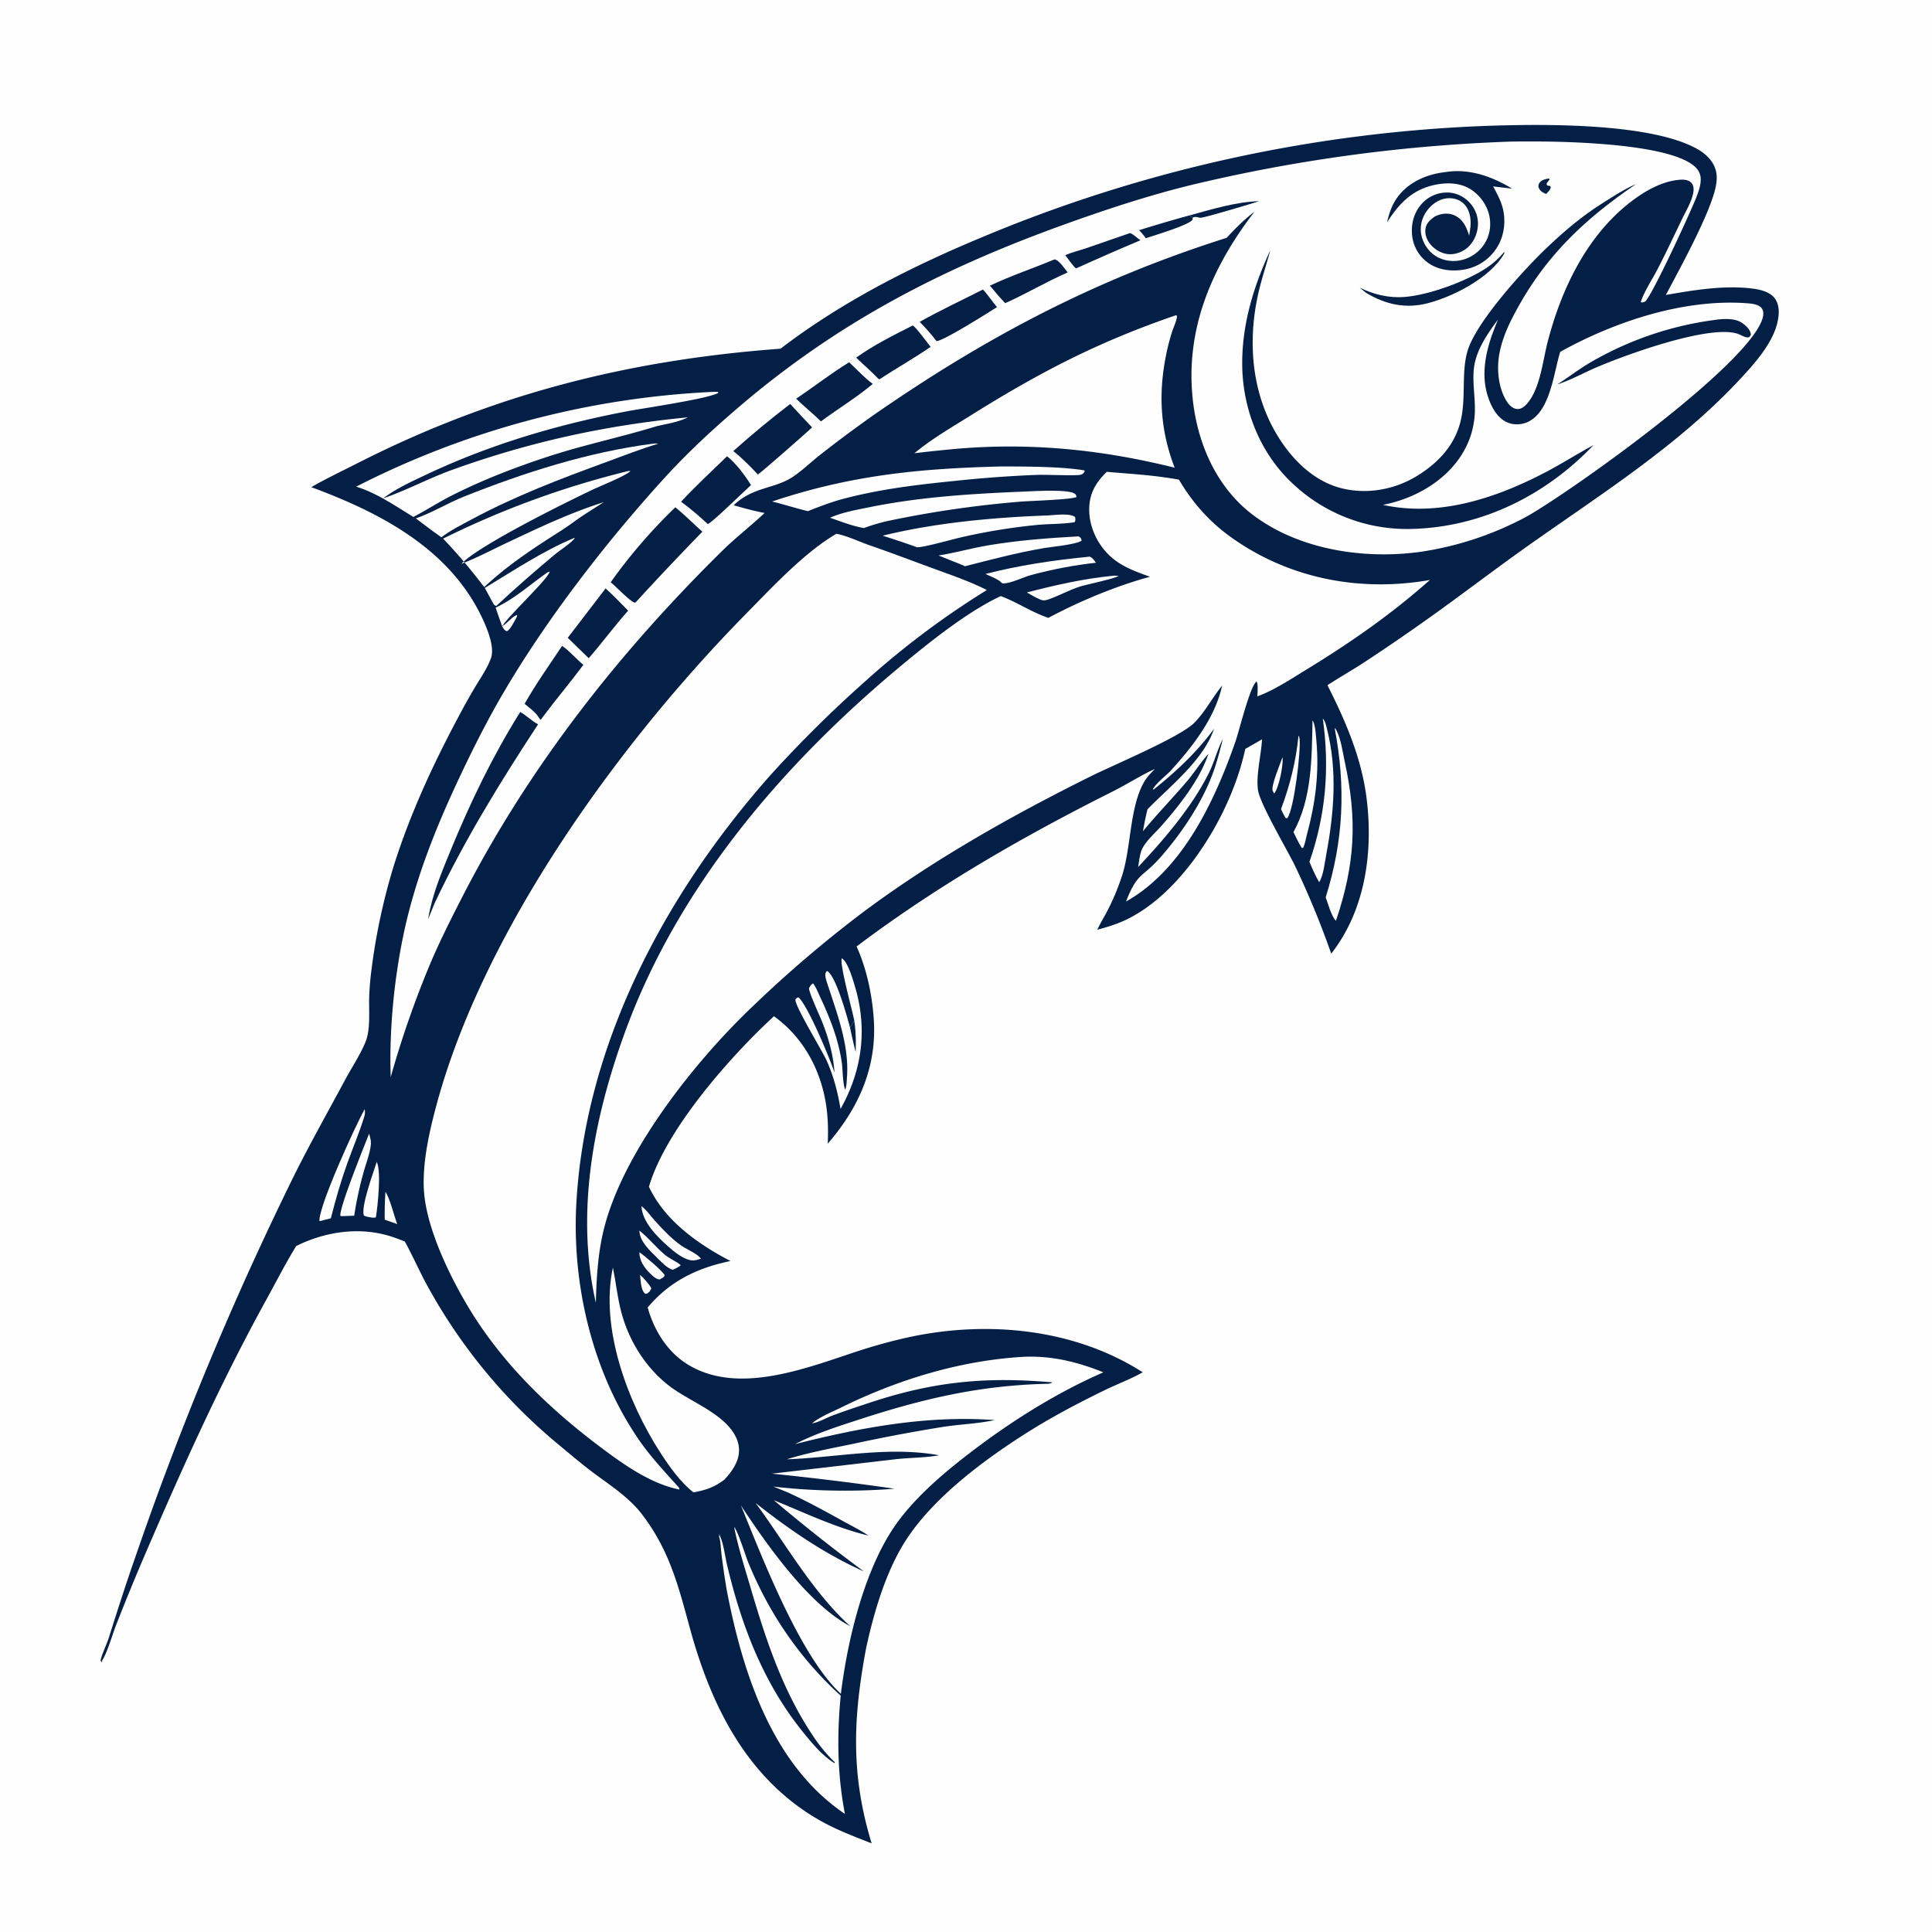 <svg preserveAspectRatio="xMidYMid meet" version="1.1" xmlns="http://www.w3.org/2000/svg" style="display: block;" viewBox="0 0 2048 2048" width="1024" height="1024">
<path transform="translate(0,0)" fill="rgb(254,254,254)" d="M 0 0 L 2048 0 L 2048 2048 L 0 2048 L 0 0 z"/>
<path transform="translate(0,0)" fill="rgb(4,31,69)" d="M 1575.68 133.446 C 1633.88 131.395 1745.89 130.057 1796.86 156.68 C 1806.56 161.743 1815.5 169.22 1818.67 180.078 C 1820.43 186.098 1819.9 192.521 1818.6 198.578 C 1812.51 226.983 1780.77 284.564 1765.87 312.688 C 1795.76 307.472 1828.79 301.921 1859.04 306.087 C 1866.98 307.18 1876.67 309.712 1881.56 316.581 C 1886.5 323.537 1886.06 332.692 1884.39 340.657 C 1879.62 363.46 1860.05 385.255 1844.55 401.92 C 1778.44 472.957 1696.49 524.096 1617.98 579.81 C 1579.17 607.354 1541.44 636.57 1502.43 663.821 A 2027.74 2027.74 0 0 1 1444.08 703.431 C 1431.88 711.25 1419.29 718.412 1407.16 726.34 C 1426.64 764.878 1443.61 804.204 1448.8 847.521 C 1455.59 904.122 1447.16 964.861 1411.16 1010.92 A 916.669 916.669 0 0 0 1373.06 918.466 C 1365.15 901.799 1336.11 853.21 1333.6 837.883 C 1331.12 822.723 1336.95 799.982 1337.82 783.726 L 1320.05 793.878 C 1313.59 823.724 1301.21 853.705 1286.02 880.1 C 1265.15 916.372 1234.34 954.315 1196.47 973.608 C 1185.75 979.07 1174.76 982.453 1163.2 985.57 C 1166 979.182 1169.89 973.155 1173.1 966.949 A 243.603 243.603 0 0 0 1189.9 926.742 C 1199.21 896.589 1197.52 854.691 1213.22 828.204 C 1216.1 823.333 1220.31 819.217 1224.17 815.116 C 1209.08 822.059 1194.88 831.27 1180 838.741 C 1084.68 886.606 993.352 939.008 908.03 1003.28 C 918.575 1026.76 924.266 1053.45 926.149 1079.01 C 929.946 1130.57 910.677 1173.94 877.439 1212.35 C 878.095 1197.97 877.734 1183.45 875.382 1169.22 C 869.332 1132.64 850.85 1099.03 820.412 1077.28 C 774.16 1119.79 705.425 1197.69 687.921 1258 C 704.566 1293.86 740.219 1319.01 774.347 1336.74 C 739.047 1344.03 710.048 1358.05 686.571 1385.97 C 693.08 1409.52 706.66 1432.03 727.573 1445.46 C 782.291 1480.61 857.623 1448.94 913.023 1431.1 A 552.501 552.501 0 0 1 962.914 1417.6 C 1046 1399.51 1138.64 1408.06 1211.34 1454.7 C 1198.67 1461.85 1184.28 1467.19 1171.15 1473.58 C 1141.26 1488.13 1112.8 1503.19 1084.79 1521.13 C 1039.11 1550.39 984.448 1591.57 956.526 1638.77 C 937.632 1670.71 926.118 1710.57 918.203 1746.65 C 904.279 1820.77 901.656 1880.89 923.973 1954.06 C 904.524 1946.38 885.037 1939.07 866.919 1928.49 C 791.393 1884.37 753.7 1807.84 731.51 1726.66 C 719.194 1681.6 709.932 1643.79 680.714 1605.47 C 666.181 1586.4 645.65 1573.87 626.827 1559.57 C 615.404 1550.89 604.431 1541.59 593.416 1532.41 A 577.882 577.882 0 0 1 454.344 1365.37 C 445.284 1349.27 438.047 1332.22 429.115 1316.04 A 298.411 298.411 0 0 0 416.988 1311.5 C 382.984 1299.81 345.712 1305.12 314.024 1320.82 C 302.891 1338.79 293.178 1358.03 282.953 1376.56 C 235.352 1462.81 195.006 1552.03 156.069 1642.45 A 2349.9 2349.9 0 0 0 123.116 1722.54 C 118.971 1733.08 113.921 1751.43 108.256 1760.27 L 107.186 1760.47 L 108.513 1760.47 C 108.111 1760.99 107.926 1761.88 107.281 1762.01 L 107.27 1761.06 L 106.548 1760.39 C 108.381 1752.21 113.013 1743.49 115.598 1735.29 C 124.895 1705.8 134.262 1676.71 144.512 1647.52 A 3453.64 3453.64 0 0 1 310.615 1248.45 C 327.462 1214.31 347.578 1178.65 365.742 1144.83 C 372.818 1131.65 381.595 1118.61 387.329 1104.83 C 393.15 1090.85 390.781 1070.82 391.401 1055.71 A 307.971 307.971 0 0 1 393.928 1026.94 A 649.654 649.654 0 0 1 417.907 916.197 C 434.894 862.704 458.669 811.136 485.025 761.673 A 716.558 716.558 0 0 1 503.057 729.262 C 508.993 719.21 516.565 708.613 520.483 697.571 C 524.539 686.143 516.699 667.058 511.851 656.57 C 477.324 581.874 403.229 543.484 329.954 516.402 C 346.208 507.067 363.295 498.954 380.011 490.471 C 523.997 417.405 667.103 381.528 827.425 369.625 C 892.41 319.866 966.37 282.462 1041.71 251.168 A 1528.61 1528.61 0 0 1 1575.68 133.446 z"/>
<path transform="translate(0,0)" fill="rgb(254,254,254)" d="M 532.282 663.839 C 532.85 663.467 533.422 663.101 533.985 662.721 C 538.734 659.522 542.768 653.845 548.066 651.819 C 548.16 653.714 547.977 653.703 547.164 655.285 C 544.722 659.195 541.303 667.21 537.351 669.102 C 534.413 668.211 533.933 666.354 532.282 663.839 z"/>
<path transform="translate(0,0)" fill="rgb(254,254,254)" d="M 678.447 1351.39 C 681.693 1354.11 688.97 1362.14 690.469 1365.83 L 688.694 1369.01 L 686.063 1371.19 C 684.344 1371.4 684.393 1371.82 683.3 1370.84 C 679.251 1367.2 679.128 1356.57 678.447 1351.39 z"/>
<path transform="translate(0,0)" fill="rgb(254,254,254)" d="M 1359.48 802.734 C 1359.54 803.078 1359.62 803.419 1359.65 803.767 C 1360.28 811.206 1355.76 835.306 1350.69 841.104 C 1350.17 840.258 1349.64 839.419 1349.2 838.532 C 1346.75 833.609 1357.64 808.404 1359.48 802.734 z"/>
<path transform="translate(0,0)" fill="rgb(254,254,254)" d="M 408.613 1263.43 C 413.375 1270.62 417.759 1288.74 421.066 1297.58 L 407.825 1292.9 A 339.77 339.77 0 0 1 408.613 1263.43 z"/>
<path transform="translate(0,0)" fill="rgb(254,254,254)" d="M 677.733 1327.46 C 683.093 1330.87 701.715 1346.83 704.631 1351.72 L 703.568 1353.67 L 699.503 1356.25 C 695.713 1356.32 691.842 1352.54 689.248 1350.01 C 682.905 1343.82 677.822 1336.43 677.733 1327.46 z"/>
<path transform="translate(0,0)" fill="rgb(254,254,254)" d="M 677.814 1304.44 C 687.392 1312.11 695.269 1322.09 704.736 1330.05 C 709.983 1334.46 716.455 1336.79 721.606 1341.08 L 720.537 1342.14 C 718.032 1343.73 715.767 1345 712.976 1346.03 C 706.887 1343.97 701.983 1338.63 697.512 1334.21 C 689.585 1326.38 677.9 1316.2 677.814 1304.44 z"/>
<path transform="translate(0,0)" fill="rgb(254,254,254)" d="M 1376.46 779.825 C 1377.24 780.867 1377.43 781.719 1377.58 783.002 C 1379.1 795.717 1371.89 857.497 1364.62 867.307 L 1362.86 867.217 C 1360.95 864.193 1359.47 860.941 1357.92 857.723 C 1367.53 832.132 1373.79 807.025 1376.46 779.825 z"/>
<path transform="translate(0,0)" fill="rgb(254,254,254)" d="M 399.382 1231.7 C 404.351 1241.98 400.431 1278.22 398.442 1290.48 C 395.39 1291.32 392.125 1290.32 389.073 1289.77 C 387.948 1289.57 386.771 1288.94 385.713 1288.5 C 382.407 1279.02 395.815 1242.75 399.382 1231.7 z"/>
<path transform="translate(0,0)" fill="rgb(254,254,254)" d="M 679.944 1278.54 C 684.924 1282.12 689.428 1288.64 693.562 1293.28 C 702.222 1303 711.778 1313.06 722.458 1320.59 C 726.995 1323.79 740.914 1329.91 742.918 1334.33 C 740.353 1335.08 737.528 1336.07 734.84 1336.12 C 725.846 1336.27 714.733 1327.05 708.297 1321.32 C 696.208 1310.56 680.89 1295.45 679.944 1278.54 z"/>
<path transform="translate(0,0)" fill="rgb(254,254,254)" d="M 580.292 606.798 L 582.773 605.875 C 580.958 613.818 540.096 651.653 532.282 663.839 A 1275.21 1275.21 0 0 1 525.379 644.086 C 545.091 635.069 562.513 619.18 580.292 606.798 z"/>
<path transform="translate(0,0)" fill="rgb(254,254,254)" d="M 1178.8 610.431 C 1181.16 610.107 1183.44 610.296 1185.81 610.395 C 1182.66 613.253 1151.77 619.558 1144.98 621.712 C 1133.44 625.373 1122.89 631.42 1111.51 635.365 C 1106.16 637.221 1104.33 636.428 1099.39 634.016 C 1095.67 632.253 1092.12 630.052 1088.55 628 C 1118.36 620.309 1148.13 613.517 1178.8 610.431 z"/>
<path transform="translate(0,0)" fill="rgb(254,254,254)" d="M 391.287 1201.71 C 392.307 1205.54 393.542 1209.43 393.11 1213.43 C 392.054 1223.2 388.043 1233.09 385.438 1242.61 A 371.158 371.158 0 0 0 375.471 1288.7 L 361.94 1289.18 L 360.838 1288.77 C 359.293 1280.86 386.842 1213.06 391.287 1201.71 z"/>
<path transform="translate(0,0)" fill="rgb(254,254,254)" d="M 386.642 1175.72 C 387.036 1178.64 387.039 1180.73 386.174 1183.57 C 381.084 1200.25 374.032 1216.66 368.144 1233.1 C 361.248 1252.36 355.743 1271.64 350.715 1291.46 L 338.662 1294.5 C 337.236 1279.62 377.28 1191.89 386.642 1175.72 z"/>
<path transform="translate(0,0)" fill="rgb(254,254,254)" d="M 1391.32 763.736 C 1391.6 764.159 1391.95 764.541 1392.15 765.006 C 1394.47 770.38 1394.9 779.606 1395.43 785.405 C 1398.51 819.399 1394.41 851.097 1385.6 883.853 C 1384.24 888.908 1383.58 894.228 1381.26 898.956 L 1379.77 898.623 C 1376.49 893.313 1373.86 887.658 1371.13 882.056 C 1390.89 846.354 1390.46 803.298 1391.32 763.736 z"/>
<path transform="translate(0,0)" fill="rgb(254,254,254)" d="M 1151.6 590.428 L 1155.05 590.031 C 1158.15 591.122 1159.85 594.06 1161.8 596.558 C 1139.06 598.963 1115.46 603.535 1093.39 609.462 C 1084.48 611.855 1072.76 617.985 1063.79 618.534 C 1062.09 618.637 1060.72 616.785 1059.49 615.703 C 1054.77 612.742 1049.68 610.67 1044.59 608.453 C 1079.51 599.381 1115.73 594.004 1151.6 590.428 z"/>
<path transform="translate(0,0)" fill="rgb(254,254,254)" d="M 608.8 570.219 L 609.224 570.401 C 606.921 574.619 592.559 584.025 588.204 587.681 C 567.052 605.442 546.253 623.425 526.111 642.33 C 523.571 641.668 523.497 640.529 522.149 638.42 L 513.894 623.241 C 543.956 605.087 576.385 583.517 608.8 570.219 z"/>
<path transform="translate(0,0)" fill="rgb(254,254,254)" d="M 1402.23 761.783 C 1404.83 764.211 1405.68 768.928 1406.56 772.348 C 1417.91 816.808 1414.13 861.87 1405.79 906.379 C 1404.14 915.198 1402.96 927.618 1398.42 935.275 C 1394.35 928.289 1391.19 921.079 1388.09 913.622 C 1405.44 863.49 1409.59 814.258 1402.23 761.783 z"/>
<path transform="translate(0,0)" fill="rgb(254,254,254)" d="M 1143.17 568.579 C 1143.34 568.629 1143.53 568.629 1143.68 568.729 C 1145.81 570.204 1146.16 570.726 1146.57 573.123 C 1140.31 577.359 1115.37 579.491 1106.04 581.1 C 1078.06 585.927 1050.45 593.158 1022.98 600.254 C 1017.52 597.769 1011.82 595.67 1006.26 593.433 L 994.862 588.842 C 1012.38 586.084 1029.63 581.114 1047.16 578.148 C 1078.8 572.795 1111.15 570.325 1143.17 568.579 z"/>
<path transform="translate(0,0)" fill="rgb(254,254,254)" d="M 1414.75 771.626 C 1415.93 772.856 1415.67 772.423 1416.48 773.898 C 1421.46 782.958 1423.23 797.007 1425.42 807.07 C 1438.89 868.885 1436.57 915.595 1416.17 976.056 C 1411.35 971.672 1407.74 957.591 1405.28 951.26 C 1424.32 890.569 1426.69 834.026 1414.75 771.626 z"/>
<path transform="translate(0,0)" fill="rgb(254,254,254)" d="M 1109.31 546.442 C 1116.96 546.244 1133.61 543.496 1139.65 548.057 C 1139.93 550.673 1140.43 551.208 1139.09 553.578 C 1126.21 555.663 1112.21 555.206 1099.11 556.485 A 633.6 633.6 0 0 0 1017.37 569.942 C 1009.74 571.693 975.885 581.183 971.768 580.006 A 904.222 904.222 0 0 0 935.661 567.871 C 990.618 554.27 1052.73 548.506 1109.31 546.442 z"/>
<path transform="translate(0,0)" fill="rgb(254,254,254)" d="M 1077.32 521.429 C 1089.09 521.12 1130.02 518.047 1138.65 523.005 C 1140.62 524.142 1140.6 524.654 1141.17 526.719 C 1137.95 529.525 1091.34 531.009 1082.96 531.676 A 1131.01 1131.01 0 0 0 938.771 552.747 C 930.946 554.77 923.345 556.878 915.794 559.773 C 903.724 557.721 891.485 552.842 879.895 548.855 C 892.282 543.222 906.74 540.705 920.02 537.984 C 972.46 527.239 1023.97 523.797 1077.32 521.429 z"/>
<path transform="translate(0,0)" fill="rgb(254,254,254)" d="M 905.552 1081.83 C 903.607 1071.2 889.681 1021.65 892.392 1015.84 C 898.862 1019.44 904.627 1040.03 906.656 1047 C 919.51 1091.18 913.846 1134.31 891.613 1174.45 L 891.015 1175.52 C 887.918 1157.54 883.692 1140.59 876.1 1123.89 C 871.118 1112.94 842.839 1067.05 843.146 1059.57 C 844.379 1057.86 844.394 1057.81 846.406 1057.22 C 856.202 1065.6 879.714 1122.11 884.612 1136.97 C 883.249 1117.72 878.443 1100.94 871.441 1083.02 C 869.337 1077.64 857.168 1051.42 857.622 1047.48 C 857.658 1047.16 859.415 1044.52 859.465 1044.46 C 860.056 1043.74 861.114 1042.95 861.856 1042.36 C 865.088 1046.53 867.104 1052 869.339 1056.76 C 879.849 1079.15 888.585 1101.28 892.284 1125.89 C 893.429 1133.51 893.216 1148.83 896.019 1155.19 C 897.488 1151.02 897.494 1146.26 897.821 1141.85 C 900.354 1107.64 887.137 1074.06 876.811 1042.06 C 875.754 1038.79 873.06 1031.45 876.795 1029.29 C 884.836 1033.66 894.566 1066.6 897.532 1076.65 A 568.23 568.23 0 0 1 901.094 1089.33 C 902.816 1086.92 904.181 1084.46 905.552 1081.83 z"/>
<path transform="translate(0,0)" fill="rgb(4,31,69)" d="M 905.552 1081.83 C 907.288 1092.95 907.387 1103.94 907.047 1115.17 A 559.684 559.684 0 0 1 901.094 1089.33 C 902.816 1086.92 904.181 1084.46 905.552 1081.83 z"/>
<path transform="translate(0,0)" fill="rgb(254,254,254)" d="M 1061.17 494.479 C 1086.06 494.465 1125.72 494.531 1149.59 498.654 L 1149.69 500.229 C 1148.16 501.895 1147.57 502.821 1145.26 503.318 C 1140.08 504.433 1108.42 503.089 1099.54 503.379 A 1309.83 1309.83 0 0 0 1010.51 509.948 C 970.754 513.958 932.186 518.645 893.481 528.896 C 880.738 532.326 868.598 537.051 856.326 541.844 C 843.649 538.767 831.188 534.736 818.487 531.634 C 901.406 503.806 974.256 496.621 1061.17 494.479 z"/>
<path transform="translate(0,0)" fill="rgb(254,254,254)" d="M 691.555 470.393 C 693.772 470.105 695.457 469.964 697.659 470.392 C 679.398 475.77 661.129 483.058 643.226 489.597 C 594.106 507.536 545.598 525.974 499.442 550.859 C 488.979 556.5 477.287 562.267 467.918 569.569 L 458.472 562.812 L 440.783 549.544 C 458.276 543.391 474.634 533.265 491.977 526.346 C 555.653 500.943 623.399 479.287 691.555 470.393 z"/>
<path transform="translate(0,0)" fill="rgb(254,254,254)" d="M 666.524 499.185 L 668.283 499.404 C 662.738 504.716 636.937 514.907 628.153 519.088 C 600.119 532.434 508.75 577.47 489.07 597.617 C 504.846 591.697 520.204 583.491 535.456 576.273 C 569.765 560.036 603.734 543.816 639.995 532.316 C 629.842 538.99 619.479 545.122 609.611 552.249 C 598.708 560.421 586.846 567.452 575.448 574.931 C 553.319 589.45 532.67 604.24 513.299 622.35 C 499.546 604.344 485.411 587.295 469.689 570.986 A 946.374 946.374 0 0 1 666.524 499.185 z"/>
<path transform="translate(0,0)" fill="rgb(254,254,254)" d="M 649.707 1343.7 C 652.809 1358.82 654.408 1374.33 658.159 1389.3 C 666.633 1423.13 687.742 1455.58 717.317 1474.7 C 733.542 1485.19 752.026 1493.41 766.576 1506.26 C 775.263 1513.94 782.992 1524.3 783.4 1536.3 C 783.829 1548.95 776.06 1559.75 767.811 1568.54 C 757.298 1576.51 747.982 1579.75 735.039 1581.93 C 721.206 1571.28 709.095 1553.97 699.703 1539.41 C 665.092 1485.76 635.901 1407.47 649.707 1343.7 z"/>
<path transform="translate(0,0)" fill="rgb(254,254,254)" d="M 755.179 415.436 C 757.171 415.281 759.073 415.383 761.064 415.505 L 761.456 416.401 C 751.709 422.63 682.081 432.676 664.548 436.021 C 591.218 450.014 520.013 470.978 452.393 502.867 C 436.569 510.329 420.168 517.73 406.141 528.288 C 431.008 519.729 454.477 507.014 479.236 498.091 C 561.717 468.365 641.859 450.866 729.093 442.396 C 719.304 447.514 706.493 449.316 695.767 451.877 C 658.743 463.285 620.755 471.148 583.78 483.096 C 548.003 494.658 512.022 508.456 478.459 525.496 C 464.73 532.466 451.832 540.867 438.189 547.964 C 418.664 536.088 399.613 522.691 377.564 515.876 A 925.249 925.249 0 0 1 755.179 415.436 z"/>
<path transform="translate(0,0)" fill="rgb(254,254,254)" d="M 778.224 1618.82 C 781.773 1621.77 790.306 1649.14 793.003 1655.84 A 406.818 406.818 0 0 0 807.028 1686.58 A 381.444 381.444 0 0 0 891.181 1797.49 C 887.149 1839.92 887.559 1880.78 895.656 1922.82 L 894.877 1922.29 C 818.043 1870.1 786.922 1772.08 770.267 1684.96 A 861.343 861.343 0 0 1 764.693 1646.53 C 764.016 1641.23 764.016 1633.76 762.204 1628.84 C 762.107 1628.58 761.971 1628.33 761.855 1628.08 L 762.746 1628.3 L 762.248 1626.22 L 763.675 1628.18 L 761.66 1626.57 C 765.853 1629.26 768.951 1651.46 770.407 1657.62 C 785.772 1722.65 808.824 1783.55 851.127 1835.99 C 860.473 1847.57 871.75 1861.13 884.534 1869.01 C 884.896 1867.65 885.07 1868.22 884.122 1867.3 C 876.152 1859.52 869.532 1851.44 863.257 1842.23 C 829.954 1793.35 812.078 1738.95 795.564 1682.75 C 789.347 1661.59 782.532 1640.47 778.224 1618.82 z"/>
<path transform="translate(0,0)" fill="rgb(254,254,254)" d="M 1246.78 334.096 C 1247.79 334.868 1247.7 335.512 1247.46 336.824 C 1246.56 341.754 1243.75 347.541 1242.21 352.413 A 233.443 233.443 0 0 0 1235.27 380.633 C 1227.88 420.506 1230.57 457.909 1245.21 495.798 C 1166.15 476.073 1088.22 468.508 1006.92 476.405 A 1630.62 1630.62 0 0 0 969.373 480.419 C 987.446 465.288 1009.45 452.596 1029.45 440.088 C 1102.79 394.231 1164.59 362.228 1246.78 334.096 z"/>
<path transform="translate(0,0)" fill="rgb(254,254,254)" d="M 1082.22 1438.44 C 1112.91 1436.49 1141.44 1443.33 1169.64 1454.72 C 1116.94 1477.71 1066.75 1509.88 1021.55 1545.22 C 996.279 1564.97 969.473 1588.53 950.694 1614.57 C 916.496 1662.01 898.394 1738.29 891.375 1795.53 C 847.96 1755.44 808.352 1651.92 785.426 1595.87 C 812.475 1636.95 857.286 1700.97 901.222 1723.77 C 861.35 1687.58 832.848 1636.48 800.936 1593.19 C 836.415 1621.25 874.269 1647.31 915.73 1665.76 C 883.26 1641.86 850.994 1616.33 820.25 1590.25 C 852.701 1603.44 886.444 1619.7 920.574 1627.75 C 911.678 1621.84 901.774 1616.94 892.423 1611.76 C 873.505 1601.27 854.734 1591.01 835.055 1582.01 A 1512.08 1512.08 0 0 0 819.687 1575.81 C 861.142 1580.76 906.639 1581.44 948.285 1578.11 A 3118.2 3118.2 0 0 0 818.286 1562.14 L 948.431 1546.94 C 963.993 1545.13 980.088 1545.44 995.476 1542.65 C 942.258 1532.87 887.316 1544.99 834.019 1546.93 C 856.844 1539.84 880.858 1535.39 904.263 1530.55 A 1796.32 1796.32 0 0 1 999.38 1512.6 C 1017.51 1509.77 1036.59 1509.21 1054.45 1505.35 C 982.546 1500.07 912.267 1513.27 842.902 1530.78 C 864.203 1519.71 888.503 1511.99 911.278 1504.57 C 978.108 1482.81 1037.62 1468.82 1107.98 1466.92 C 1110.28 1466.85 1113.77 1467.06 1115.4 1465.34 C 1044.46 1459.16 989.549 1464.54 921.89 1486.92 C 908.668 1491.3 895.38 1495.69 882.335 1500.57 C 875.603 1503.09 867.754 1507.83 860.753 1508.83 C 869.101 1501.85 881.727 1496.87 891.543 1492.05 C 951.188 1462.75 1015.81 1442.76 1082.22 1438.44 z"/>
<path transform="translate(0,0)" fill="rgb(254,254,254)" d="M 886.613 565.819 C 898.017 567.962 910.887 574.254 921.987 578.091 C 944.319 585.81 966.326 594.165 988.496 602.32 C 1007.92 609.464 1027.62 616.059 1046.11 625.459 A 890.943 890.943 0 0 0 917.222 722.189 A 1286.77 1286.77 0 0 0 816.83 821.546 C 705.74 946.746 620.415 1105.84 610.951 1275.61 C 606.166 1361.45 627.792 1453.85 676.645 1525.37 C 689.486 1544.17 704.773 1560.26 719.903 1577.13 L 720.196 1579 A 137.401 137.401 0 0 1 714.088 1577.55 C 686.258 1570.23 660.151 1551.75 637.323 1534.62 C 580.478 1491.98 529.874 1442.9 493.774 1381.09 C 474.306 1347.75 451.109 1298.81 449.281 1260.15 C 447.977 1232.58 454.549 1202.26 461.535 1175.65 C 510.846 987.792 656.096 787.628 790.783 650.703 C 818.421 622.607 852.597 585.69 886.613 565.819 z"/>
<path transform="translate(0,0)" fill="rgb(254,254,254)" d="M 1173.27 500.159 C 1200.5 502.561 1222.32 503.527 1249.72 508.443 C 1264.5 533.421 1282.48 553.618 1306.2 570.37 C 1367.6 613.732 1442.12 627.698 1515.68 614.83 C 1474.52 651.475 1430.88 681.646 1383.95 710.339 C 1367.94 720.131 1350.48 731.745 1332.85 738.171 C 1332.96 734.437 1333.89 725.439 1332.04 722.388 C 1325.09 727.1 1313.76 774.196 1309.71 785.834 C 1287.96 848.368 1253.73 922.017 1193.65 955.625 C 1205.91 924.269 1210.56 930.907 1229.79 909.157 C 1251.8 884.271 1272.72 853.258 1284.73 822.245 C 1289.65 809.527 1292.94 796.35 1296.29 783.156 C 1290.31 794.901 1287.27 807.759 1281.41 819.493 C 1263.37 855.665 1233.99 889.817 1206.45 919.106 C 1207.53 912.918 1208.16 904.763 1211.07 899.195 C 1215.56 890.585 1224.47 883.032 1230.89 875.757 C 1249.84 854.294 1271.94 826.356 1280.92 799.177 C 1272.79 808.063 1266.09 818.976 1258.17 828.277 C 1242.94 846.156 1226.49 863.038 1211.59 881.17 C 1212.9 873.32 1214.48 865.644 1216.39 857.92 C 1240.19 833.371 1275.74 805.926 1286.93 772.539 C 1269.41 796.643 1246.25 818.368 1222.93 836.924 L 1222.06 836.492 C 1226.62 829.061 1235.9 822.56 1241.88 815.988 C 1264.71 790.882 1288.16 760.502 1295.47 726.874 C 1285.02 739.585 1277.79 754.221 1266.05 766.145 C 1250.97 781.444 1179.66 811.242 1155.88 823.09 C 1071.5 865.098 988.817 911.66 913.204 968.224 A 1294.37 1294.37 0 0 0 798.225 1066.47 C 738.349 1123.27 664.673 1215.63 641.955 1296.03 C 634.018 1324.12 632.399 1352.11 631.615 1381.05 C 609.724 1284.75 629.498 1184.3 662.872 1093.12 C 718.972 939.856 829.199 810.922 953.005 707.53 C 983.395 682.151 1025.26 648.415 1060.87 631.87 C 1078.21 638.339 1093.73 649.072 1111.31 654.953 C 1144.79 637.136 1182.46 621.373 1219.04 611.377 C 1202.88 605.591 1187.19 600.027 1174.79 587.59 C 1162.19 574.95 1154.23 556.849 1154.62 538.891 C 1154.96 522.603 1161.91 511.14 1173.27 500.159 z"/>
<path transform="translate(0,0)" fill="rgb(254,254,254)" d="M 1592.3 150.435 C 1603.06 149.873 1613.93 149.986 1624.71 149.969 C 1660.13 149.911 1773.51 152.012 1797.98 177.971 C 1801.47 181.67 1802.98 185.922 1802.83 190.978 C 1802.67 196.684 1800.74 202.357 1798.76 207.666 C 1793.16 222.677 1751.87 312.114 1744.07 319.572 C 1741.99 320.298 1741.38 320.969 1739.22 320.291 C 1743.07 308.697 1751.06 296.88 1756.75 285.951 C 1766.11 268.013 1774.64 249.572 1783.47 231.37 C 1787.61 222.852 1793.18 213.724 1794.93 204.334 C 1795.57 200.91 1795.48 196.807 1793.09 194.03 C 1790.33 190.838 1785.71 190.231 1781.74 190.468 C 1760.87 191.72 1740.47 204.257 1724.7 217.13 C 1680.18 253.453 1654.38 308.649 1640.36 363.308 C 1635.24 383.277 1632.4 413.724 1617.63 429.079 C 1615.11 431.705 1611.89 433.884 1608.06 433.548 C 1603.74 433.169 1600.15 429.829 1597.84 426.392 C 1588.17 411.986 1586.32 391.224 1589.47 374.593 C 1593.02 355.858 1601.47 339.288 1610.75 322.856 C 1641.66 268.1 1682.62 230.267 1734.16 195.26 C 1721.56 200.526 1709.73 208.496 1698.19 215.748 C 1676.63 229.309 1656.74 246.276 1638.36 263.909 C 1614.76 286.558 1564.57 341.645 1555.63 372.099 C 1548.94 394.871 1554.17 421.31 1548.49 445.587 C 1542.36 471.808 1524.8 490.534 1502.22 504.431 C 1478.56 518.985 1449.29 524.368 1422.15 517.588 C 1391.74 509.994 1368.07 485.602 1352.67 459.264 C 1326.79 415.025 1322.68 362.183 1333.46 312.754 C 1336.95 296.751 1342.35 281.139 1346.58 265.308 C 1328.68 303.744 1316.27 344.736 1316.81 387.536 C 1317.39 433.211 1335.18 478.981 1368.41 510.81 A 176.402 176.402 0 0 0 1496.26 560.698 C 1570.51 558.923 1638.25 525.18 1689.06 471.959 C 1672.66 480.653 1656.97 490.723 1640.55 499.428 C 1587.6 527.492 1526.18 548.425 1465.9 535.173 C 1514.07 525.949 1559.94 491.516 1563.28 439.372 C 1564.41 421.853 1559.69 402.056 1563.25 385.167 C 1566.84 368.172 1577.63 352.582 1587.83 338.927 A 595.309 595.309 0 0 0 1583.38 350.254 C 1573.75 375.693 1568.62 402.785 1580.43 428.519 C 1584.36 437.092 1590.47 445.428 1599.77 448.52 C 1606.38 450.72 1614.11 450.03 1620.31 446.914 C 1643.57 435.235 1646.9 395.346 1653.88 373 C 1711.58 340.944 1783.91 316.894 1850.42 321.348 C 1855.56 321.692 1864.32 322.252 1867.54 326.897 C 1869.65 329.945 1869.47 333.592 1868.53 336.99 C 1854.87 386.109 1667.32 519.699 1618.84 547.294 A 342.636 342.636 0 0 1 1505.89 584.949 C 1445.93 593.263 1376.57 582.837 1327.49 545.336 C 1290.84 517.331 1270.86 473.504 1265 428.502 C 1254.97 351.522 1283.83 284.154 1329.82 224.389 C 1319.11 232.54 1309.42 242.236 1300.3 252.107 C 1160.99 296.247 1045.94 356.816 926.079 439.959 A 1392.42 1392.42 0 0 0 868.584 482.768 C 859.281 490.146 850.291 498.924 840.431 505.463 C 820.609 518.61 798.066 515.845 777.751 535.592 C 788.569 538.73 799.434 541.69 810.508 543.778 C 795.889 557.578 779.893 569.8 765.517 583.968 C 655.505 692.386 560.292 813.582 489.761 951.311 C 477.797 974.674 466.024 997.961 455.808 1022.16 A 1046.84 1046.84 0 0 0 414.191 1141.67 C 412.121 1086.12 419.452 1020.47 433.326 966.752 C 445.234 920.642 462.84 876.253 482.836 833.133 C 498.378 799.618 515.03 766.146 533.72 734.254 C 579.718 655.764 643.054 573.926 704.398 506.64 C 729.268 479.36 755.357 455.273 783.37 431.331 C 888.74 341.277 998.533 284.684 1128.47 237.877 C 1172.01 222.194 1217.08 207.337 1262.07 196.269 A 1702.08 1702.08 0 0 1 1592.3 150.435 z"/>
<path transform="translate(0,0)" fill="rgb(4,31,69)" d="M 1641.94 189.192 L 1642.72 190.116 C 1641.57 191.568 1640.48 193.043 1639.41 194.552 L 1639.94 196.573 L 1643.36 197.229 L 1643.91 198.499 C 1643.17 201.507 1640.97 203.425 1638.93 205.637 C 1634.92 203.927 1632.57 202.619 1630.79 198.335 C 1630.87 196.728 1630.68 195.762 1631.58 194.345 C 1634.02 190.5 1637.8 189.981 1641.94 189.192 z"/>
<path transform="translate(0,0)" fill="rgb(4,31,69)" d="M 1261.11 228.272 C 1284.17 221.991 1310.77 213.796 1334.73 213.281 C 1328.28 215.455 1277.78 230.582 1272.98 230.798 C 1270.56 230.907 1271.57 230.616 1269.45 230.252 C 1267.25 229.874 1266.35 229.8 1264.34 230.687 L 1261.11 228.272 z"/>
<path transform="translate(0,0)" fill="rgb(4,31,69)" d="M 1207.58 243.987 A 1569.29 1569.29 0 0 1 1261.11 228.272 L 1264.34 230.687 L 1264.11 233.058 C 1259.3 238.904 1224.04 249.381 1214.59 252.53 C 1212.5 249.493 1210 246.766 1207.58 243.987 z"/>
<path transform="translate(0,0)" fill="rgb(4,31,69)" d="M 1197.77 247.082 C 1200.81 247.622 1205.81 252.798 1209 254.64 C 1186.07 264.291 1163.39 274.235 1140.73 284.503 C 1138.67 283.856 1131.07 272.732 1129.19 270.434 C 1136.46 267.415 1144.49 265.448 1151.96 262.918 L 1197.77 247.082 z"/>
<path transform="translate(0,0)" fill="rgb(4,31,69)" d="M 1594.7 266.958 C 1594.63 268.763 1594.9 268.141 1594.22 269.306 C 1579.49 294.502 1540.48 314.547 1513.09 321.525 C 1489.72 327.483 1468.77 322.731 1448.28 310.537 L 1441.29 304.936 C 1456.13 312.123 1472.04 316.072 1488.6 314.822 C 1514.71 312.852 1554.45 298.244 1575.97 283.868 C 1583.26 278.997 1589 273.593 1594.7 266.958 z"/>
<path transform="translate(0,0)" fill="rgb(4,31,69)" d="M 1117.76 274.972 C 1122.64 275.485 1128.69 285.021 1131.78 288.784 C 1109.17 298.735 1087.97 311.273 1065.56 321.379 C 1059.8 315.495 1054.62 309.118 1049.36 302.795 C 1071.54 292.331 1095.12 284.425 1117.76 274.972 z"/>
<path transform="translate(0,0)" fill="rgb(4,31,69)" d="M 1041.89 306.931 C 1045.37 310.008 1052.84 321.041 1056.88 325.528 C 1047.51 331.452 999.437 361.88 992.656 361.563 C 987.203 354.18 981.275 347.754 974.909 341.17 C 996.747 328.905 1019.57 318.284 1041.89 306.931 z"/>
<path transform="translate(0,0)" fill="rgb(4,31,69)" d="M 595.847 684.644 C 603.807 690.041 610.765 698.599 618.412 704.746 C 604.408 723.609 589.148 741.565 575.087 760.412 L 573.386 762.821 L 573.355 763.25 C 573.002 762.86 571.466 761.199 571.231 760.795 C 567.794 754.887 561.371 750.524 556.094 746.087 C 568.094 724.938 582.38 704.892 595.847 684.644 z"/>
<path transform="translate(0,0)" fill="rgb(4,31,69)" d="M 967.488 345.042 C 970.636 346.305 983.399 363.938 986.493 367.653 C 969.054 379.78 950.18 390.254 932.423 402.018 L 930.947 401.399 C 923.604 393.587 915.285 386.599 907.582 379.122 C 925.91 365.87 947.354 355.26 967.488 345.042 z"/>
<path transform="translate(0,0)" fill="rgb(4,31,69)" d="M 641.946 623.787 C 650.254 631.026 657.983 639.544 665.857 647.291 C 651.521 663.473 638.616 680.942 624.455 697.295 L 623.861 697.517 L 601.831 676.086 L 641.946 623.787 z"/>
<path transform="translate(0,0)" fill="rgb(4,31,69)" d="M 1816.03 339.37 C 1825.75 337.907 1839.08 336.699 1847.29 342.71 C 1850.7 345.202 1855.68 349.747 1855.9 354.284 C 1855.97 355.779 1855.1 356.312 1854.24 357.404 C 1850.28 358.412 1846.67 355.604 1842.96 354.178 C 1813.17 342.73 1717.86 377.951 1687.75 391.417 C 1675.69 396.931 1663.35 403.442 1650.75 407.549 C 1662.22 400.181 1672.98 391.887 1684.71 384.889 A 353.624 353.624 0 0 1 1816.03 339.37 z"/>
<path transform="translate(0,0)" fill="rgb(4,31,69)" d="M 900.099 384.05 C 908.517 391.72 915.94 400.184 925.173 406.958 C 908.144 421.288 888.149 433.379 870.206 446.705 C 861.849 438.348 852.433 430.952 843.947 422.657 C 862.808 409.98 880.709 395.959 900.099 384.05 z"/>
<path transform="translate(0,0)" fill="rgb(4,31,69)" d="M 770.704 483.678 C 780.11 490.971 789.798 504.085 796.089 514.2 C 789.966 519.608 753.945 554.928 750.301 555.504 C 741.206 547.209 731.908 539.07 721.935 531.844 C 737.482 515.075 754.328 499.624 770.704 483.678 z"/>
<path transform="translate(0,0)" fill="rgb(4,31,69)" d="M 837.678 428.22 C 845.255 436.632 853.129 444.804 860.86 453.075 C 855.642 458.024 805.054 502.583 803.367 502.942 C 795.168 494.199 786.694 485.629 777.323 478.138 C 796.683 460.904 817.065 443.941 837.678 428.22 z"/>
<path transform="translate(0,0)" fill="rgb(4,31,69)" d="M 551.463 754.719 C 558.161 758.504 563.5 764.18 570.385 767.793 C 529.849 829.579 492.211 890.776 460.558 957.737 L 453.837 974.407 C 457.775 949.304 467.855 925.351 477.453 901.966 C 498.382 850.971 522.169 801.461 551.463 754.719 z"/>
<path transform="translate(0,0)" fill="rgb(4,31,69)" d="M 715.898 537.777 C 725.801 545.807 735.006 555.132 744.561 563.626 A 3265.44 3265.44 0 0 0 673.969 638.368 L 672.947 638.894 C 668.031 637.802 652.9 621.511 647.331 617.283 C 667.141 589.278 691.092 561.478 715.898 537.777 z"/>
<path transform="translate(0,0)" fill="rgb(4,31,69)" d="M 1532.62 182.373 C 1557.49 178.354 1582 187.273 1602.87 199.963 L 1582.79 197.611 C 1587.63 206.602 1592.37 215.152 1593.96 225.388 C 1596.21 239.914 1593.03 254.899 1583.93 266.581 C 1575.35 277.607 1563.32 284.337 1549.52 286.15 C 1536.39 287.875 1522.59 285.687 1512.01 277.253 A 40.954 40.954 0 0 1 1496.87 249.317 C 1495.72 237.669 1498.57 226.231 1506.15 217.16 A 35.957 35.957 0 0 1 1530.69 204.204 A 32.51 32.51 0 0 1 1555.01 212.045 C 1562.03 218.092 1566.39 226.613 1566.69 235.917 C 1566.98 245.055 1563.51 254.679 1557.02 261.182 C 1551.67 266.535 1543.72 269.841 1536.12 269.455 C 1528.64 269.074 1521.35 264.916 1516.55 259.282 C 1512.63 254.67 1510.19 248.723 1511.08 242.601 C 1511.98 236.432 1515.89 233.254 1520.6 229.685 A 53.321 53.321 0 0 1 1523.99 228.22 C 1529.82 225.992 1536.39 225.743 1542.11 228.425 C 1551.1 232.641 1554.46 240.956 1557.37 249.738 C 1557.96 245.899 1558.7 241.903 1558.89 238.02 C 1559.25 230.382 1557.42 221.69 1551.84 216.127 C 1547.45 211.76 1541.17 209.818 1535.06 210.146 C 1526.64 210.596 1519.19 215.376 1513.93 221.759 C 1508.24 228.663 1505.35 237.195 1506.25 246.142 C 1507.16 255.292 1512.39 264.391 1519.73 269.905 C 1527.34 275.634 1537.19 277.687 1546.55 276.211 A 39.707 39.707 0 0 0 1572.91 259.518 C 1579.04 250.569 1580.95 239.628 1578.8 229.041 C 1576.46 217.518 1568.9 207.063 1559.04 200.742 C 1547.63 193.433 1533.33 193.271 1520.46 196.07 C 1496.7 201.234 1482.95 215.993 1470.29 235.685 C 1472.76 225.478 1475.73 216.222 1482.31 207.842 C 1494.6 192.173 1513.29 184.496 1532.62 182.373 z"/>
</svg>